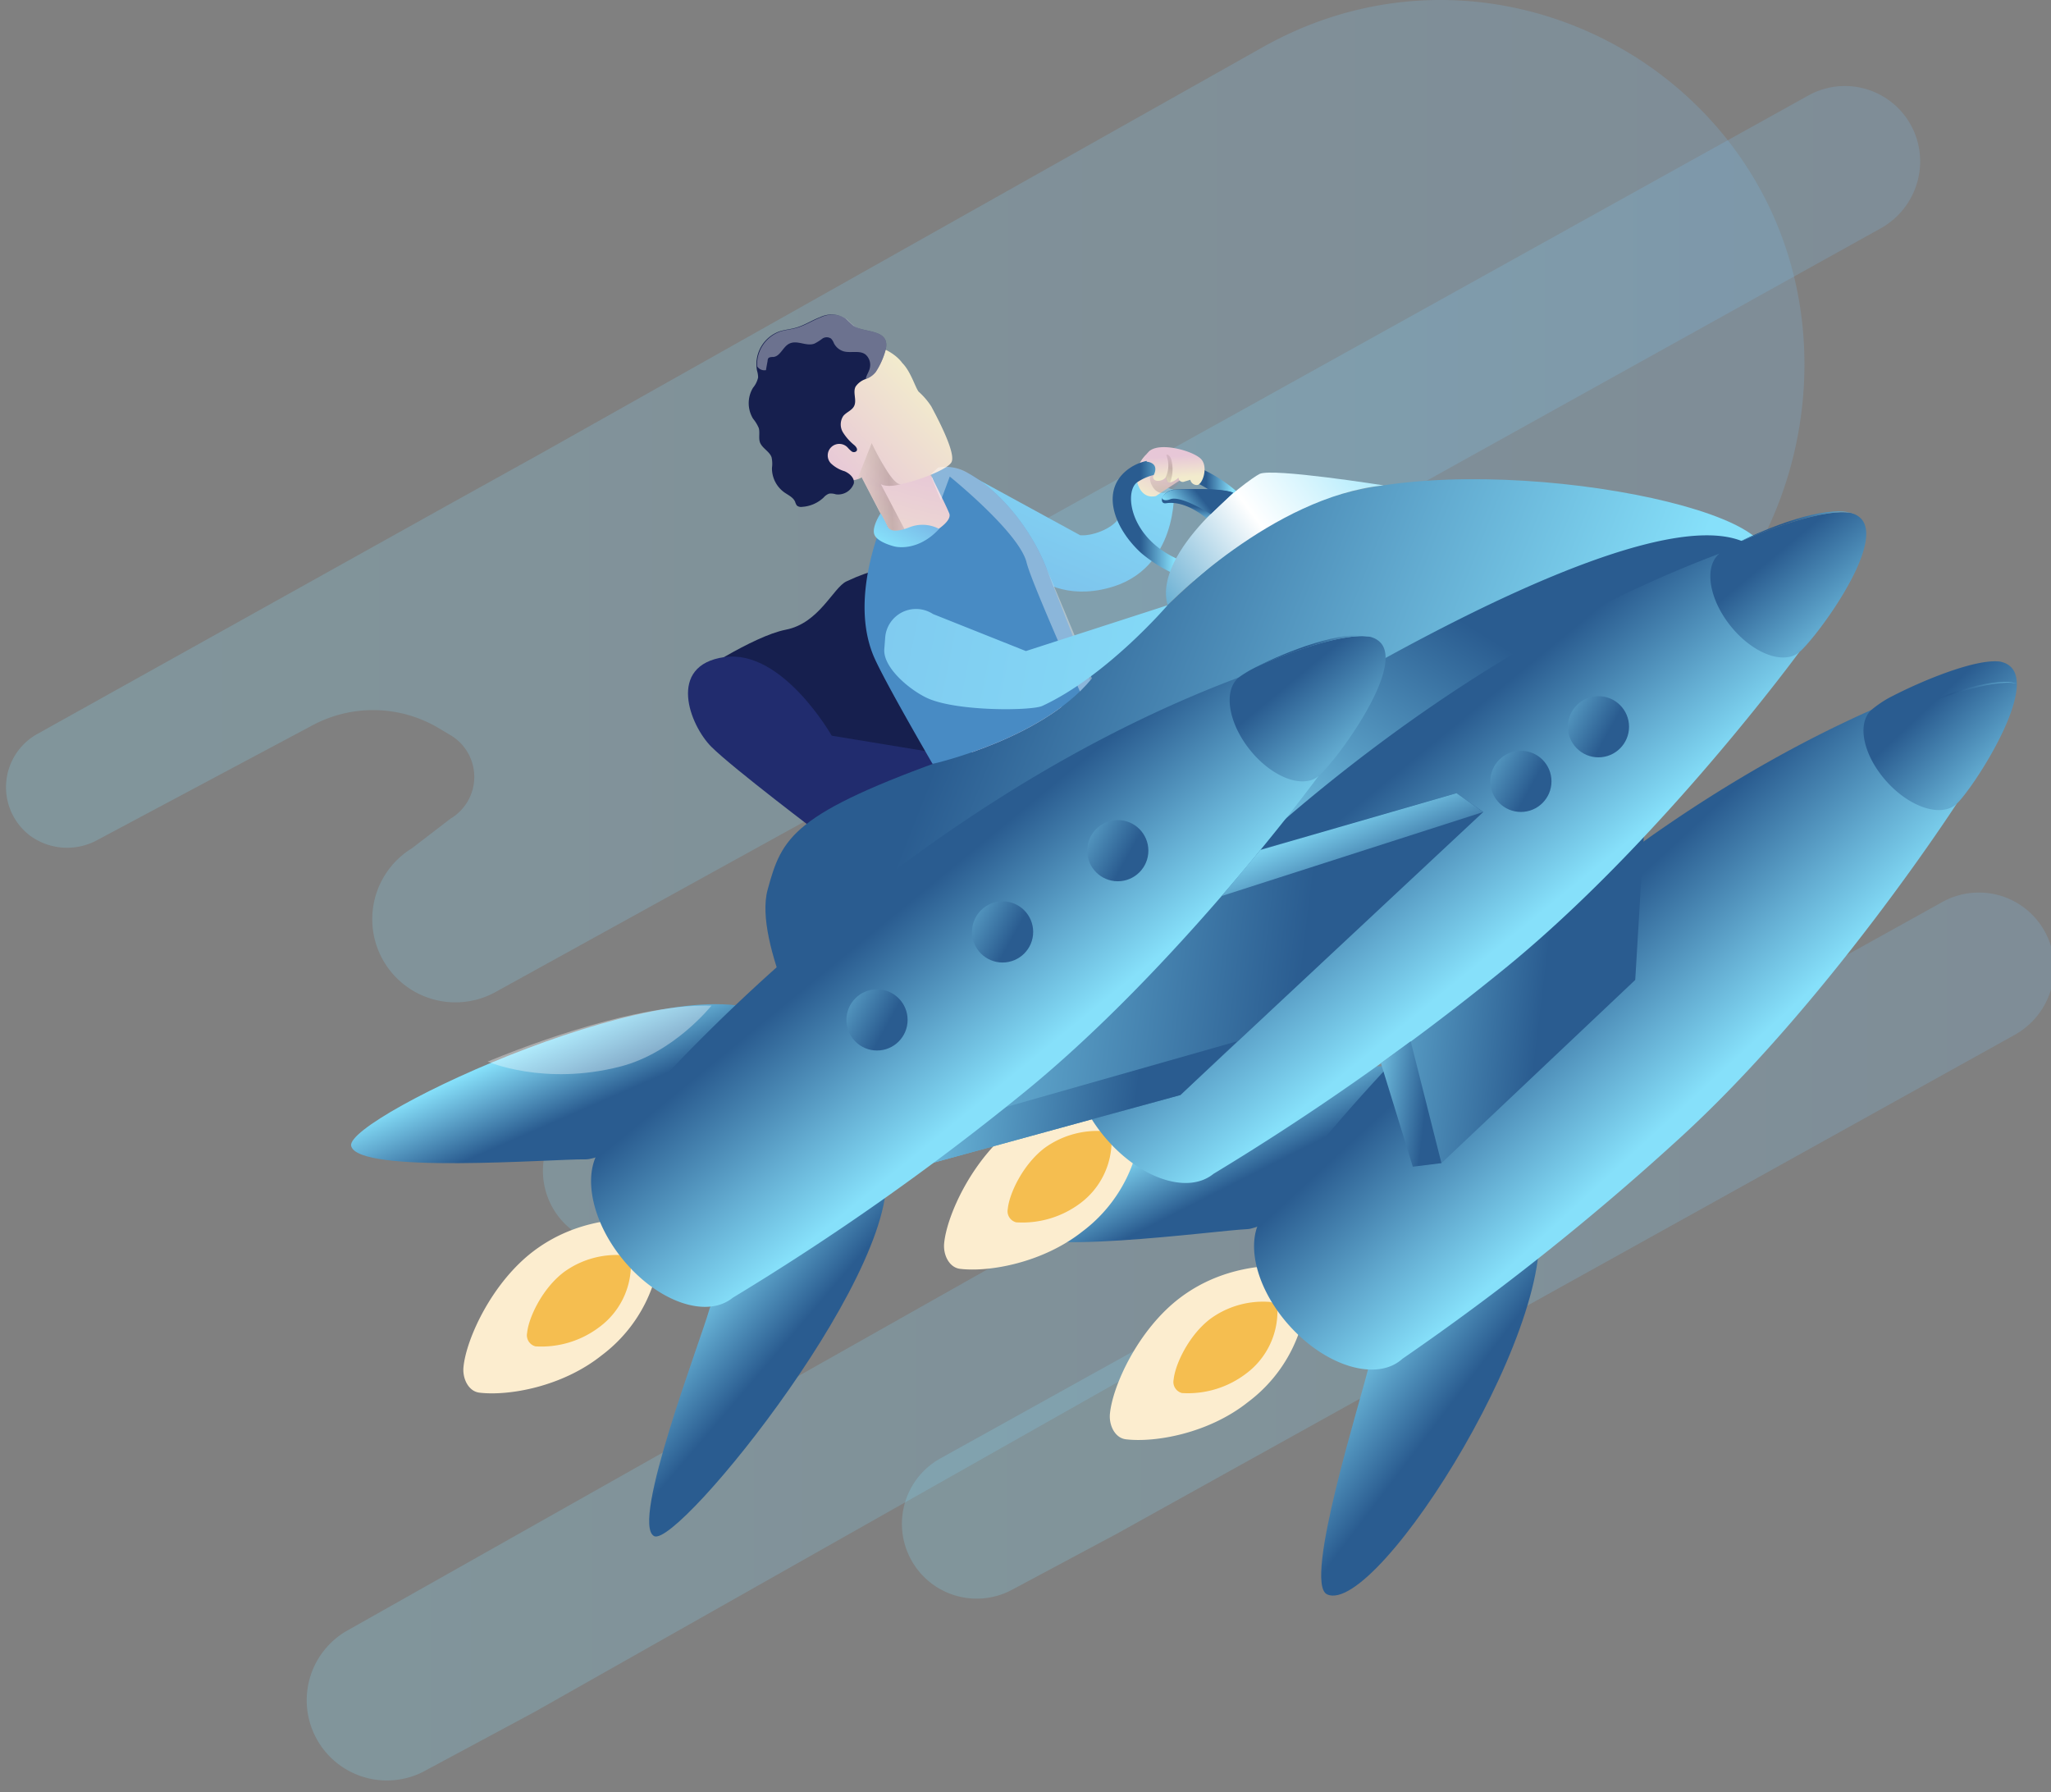 <svg id="Layer_1" data-name="Layer 1" xmlns="http://www.w3.org/2000/svg" xmlns:xlink="http://www.w3.org/1999/xlink" viewBox="0 0 358.04 312.84"><rect x="0" y="0" width="358.04" height="312.84" fill="#808080" stroke="none"/><defs><style>.cls-1{fill:none;}.cls-2,.cls-3,.cls-4,.cls-5{opacity:0.22;}.cls-18,.cls-2,.cls-3,.cls-4,.cls-49,.cls-5,.cls-53,.cls-9{isolation:isolate;}.cls-2{fill:url(#linear-gradient);}.cls-3{fill:url(#linear-gradient-2);}.cls-4{fill:url(#linear-gradient-3);}.cls-5{fill:url(#linear-gradient-4);}.cls-6{fill:url(#linear-gradient-5);}.cls-7{fill:url(#linear-gradient-6);}.cls-8{fill:url(#linear-gradient-7);}.cls-49,.cls-53,.cls-9{opacity:0.31;}.cls-9{fill:url(#linear-gradient-8);}.cls-10{fill:url(#linear-gradient-9);}.cls-11{fill:url(#linear-gradient-10);}.cls-12{fill:#161f4e;}.cls-13{fill:#212c6e;}.cls-14{fill:url(#linear-gradient-11);}.cls-15{fill:url(#linear-gradient-12);}.cls-16{fill:#152157;opacity:0.26;}.cls-17{fill:url(#linear-gradient-13);}.cls-18,.cls-50{fill:#fff;}.cls-18{opacity:0.34;}.cls-19{fill:url(#linear-gradient-14);}.cls-20{fill:#fcedcf;}.cls-21{fill:#f5be50;}.cls-22{fill:url(#linear-gradient-15);}.cls-23{fill:url(#linear-gradient-16);}.cls-24{fill:url(#linear-gradient-17);}.cls-25{fill:url(#linear-gradient-18);}.cls-26{fill:url(#linear-gradient-19);}.cls-27{fill:url(#linear-gradient-20);}.cls-28{fill:url(#linear-gradient-21);}.cls-29{fill:url(#linear-gradient-22);}.cls-30{fill:url(#linear-gradient-23);}.cls-31{fill:url(#linear-gradient-24);}.cls-32{fill:url(#linear-gradient-25);}.cls-33{fill:url(#linear-gradient-26);}.cls-34{fill:url(#linear-gradient-27);}.cls-35{fill:url(#linear-gradient-28);}.cls-36{fill:url(#linear-gradient-29);}.cls-37{fill:url(#linear-gradient-30);}.cls-38{fill:url(#linear-gradient-31);}.cls-39{fill:url(#linear-gradient-32);}.cls-40{fill:url(#linear-gradient-33);}.cls-41{fill:url(#linear-gradient-34);}.cls-42{fill:url(#linear-gradient-35);}.cls-43{fill:url(#linear-gradient-36);}.cls-44{clip-path:url(#clip-path);}.cls-45{fill:url(#linear-gradient-37);}.cls-46{fill:#488bc4;}.cls-47{fill:url(#linear-gradient-38);}.cls-48{fill:url(#linear-gradient-39);}.cls-49{fill:url(#linear-gradient-40);}.cls-50{opacity:0.37;}.cls-51{fill:url(#linear-gradient-41);}.cls-52{fill:url(#linear-gradient-42);}.cls-53{fill:url(#linear-gradient-43);}.cls-54{fill:url(#linear-gradient-44);}.cls-55{fill:url(#linear-gradient-45);}.cls-56{fill:url(#linear-gradient-46);}</style><linearGradient id="linear-gradient" x1="53.14" y1="238.67" x2="295.2" y2="238.67" gradientUnits="userSpaceOnUse"><stop offset="0" stop-color="#86e0fa"/><stop offset="1" stop-color="#7ab9e7"/></linearGradient><linearGradient id="linear-gradient-2" x1="1.05" y1="340.69" x2="315" y2="340.69" gradientTransform="translate(0 -232)" xlink:href="#linear-gradient"/><linearGradient id="linear-gradient-3" x1="134.14" y1="308.6" x2="335.2" y2="308.6" gradientTransform="translate(0 -232)" xlink:href="#linear-gradient"/><linearGradient id="linear-gradient-4" x1="157.52" y1="449.38" x2="358.59" y2="449.38" gradientTransform="translate(0 -232)" xlink:href="#linear-gradient"/><linearGradient id="linear-gradient-5" x1="206.74" y1="87.86" x2="219.89" y2="87.86" gradientUnits="userSpaceOnUse"><stop offset="0.29" stop-color="#2a5c90"/><stop offset="0.5" stop-color="#63acd1"/><stop offset="0.64" stop-color="#86e0fa"/></linearGradient><linearGradient id="linear-gradient-6" x1="192.77" y1="71.01" x2="174.81" y2="113" xlink:href="#linear-gradient"/><linearGradient id="linear-gradient-7" x1="203.35" y1="81.06" x2="200.49" y2="86.88" gradientUnits="userSpaceOnUse"><stop offset="0" stop-color="#e7c7d7"/><stop offset="0.42" stop-color="#ecd6d3"/><stop offset="1" stop-color="#f2ebcd"/></linearGradient><linearGradient id="linear-gradient-8" x1="203.58" y1="80.83" x2="203.79" y2="96.81" gradientUnits="userSpaceOnUse"><stop offset="0" stop-color="#e7c7d7"/><stop offset="0.42" stop-color="#735858"/><stop offset="1" stop-color="#f2ebcd"/></linearGradient><linearGradient id="linear-gradient-9" x1="194.24" y1="90.84" x2="210.97" y2="90.84" xlink:href="#linear-gradient-5"/><linearGradient id="linear-gradient-10" x1="205.04" y1="79.65" x2="205.32" y2="83.4" xlink:href="#linear-gradient-7"/><linearGradient id="linear-gradient-11" x1="84.65" y1="83.34" x2="377.98" y2="199.39" xlink:href="#linear-gradient-5"/><linearGradient id="linear-gradient-12" x1="287.55" y1="66.77" x2="191.82" y2="219.94" xlink:href="#linear-gradient-5"/><linearGradient id="linear-gradient-13" x1="-164.63" y1="-87.34" x2="-195.84" y2="-111.15" gradientTransform="translate(331.12 366.85) rotate(25.76)" xlink:href="#linear-gradient-5"/><linearGradient id="linear-gradient-14" x1="-104.4" y1="-70.58" x2="-169.38" y2="-83.64" gradientTransform="translate(331.12 366.85) rotate(25.76)" xlink:href="#linear-gradient-5"/><linearGradient id="linear-gradient-15" x1="-169.26" y1="-161.16" x2="-76.58" y2="-124.49" gradientTransform="translate(331.12 366.85) rotate(25.76)" xlink:href="#linear-gradient-5"/><linearGradient id="linear-gradient-16" x1="312.02" y1="172.32" x2="173.95" y2="144.58" gradientTransform="translate(-13.9 26.76) rotate(-4.39)" xlink:href="#linear-gradient-5"/><linearGradient id="linear-gradient-17" x1="-106.59" y1="-224.5" x2="-85.97" y2="-216.46" gradientTransform="translate(331.12 366.85) rotate(25.76)" gradientUnits="userSpaceOnUse"><stop offset="0.29" stop-color="#2a5c90"/><stop offset="0.97" stop-color="#63acd1"/></linearGradient><linearGradient id="linear-gradient-18" x1="-106.92" y1="-222.31" x2="-85.3" y2="-213.88" gradientTransform="translate(322.16 361.8) rotate(29.1)" xlink:href="#linear-gradient-5"/><linearGradient id="linear-gradient-19" x1="-203.25" y1="-91.49" x2="-234.45" y2="-115.3" gradientTransform="translate(322.16 361.8) rotate(29.1)" xlink:href="#linear-gradient-5"/><linearGradient id="linear-gradient-20" x1="-207.88" y1="-165.31" x2="-115.2" y2="-128.64" gradientTransform="translate(322.16 361.8) rotate(29.1)" xlink:href="#linear-gradient-5"/><linearGradient id="linear-gradient-21" x1="-145.21" y1="-228.65" x2="-124.58" y2="-220.61" gradientTransform="translate(322.16 361.8) rotate(29.1)" xlink:href="#linear-gradient-17"/><linearGradient id="linear-gradient-22" x1="-146.69" y1="-234.25" x2="-125.07" y2="-225.82" gradientTransform="translate(322.16 361.8) rotate(29.1)" xlink:href="#linear-gradient-5"/><linearGradient id="linear-gradient-23" x1="-167.8" y1="-169.4" x2="-157.12" y2="-169.4" gradientTransform="translate(322.16 361.8) rotate(29.1)" gradientUnits="userSpaceOnUse"><stop offset="0" stop-color="#63acd1"/><stop offset="1" stop-color="#2a5c90"/></linearGradient><linearGradient id="linear-gradient-24" x1="-160.6" y1="-184.31" x2="-149.93" y2="-184.31" xlink:href="#linear-gradient-23"/><linearGradient id="linear-gradient-25" x1="300.36" y1="179.04" x2="53.86" y2="129.51" gradientTransform="translate(-13.9 26.76) rotate(-4.39)" xlink:href="#linear-gradient-5"/><linearGradient id="linear-gradient-26" x1="240.17" y1="191.24" x2="96.85" y2="162.44" gradientTransform="translate(-13.9 26.76) rotate(-4.39)" xlink:href="#linear-gradient-5"/><linearGradient id="linear-gradient-27" x1="-266.05" y1="-31.79" x2="-297.26" y2="-55.6" gradientTransform="translate(322.16 361.8) rotate(29.1)" xlink:href="#linear-gradient-5"/><linearGradient id="linear-gradient-28" x1="-207.1" y1="-15.46" x2="-265.67" y2="-27.23" gradientTransform="translate(322.16 361.8) rotate(29.1)" xlink:href="#linear-gradient-5"/><linearGradient id="linear-gradient-29" x1="-270.68" y1="-105.61" x2="-178" y2="-68.94" gradientTransform="translate(322.16 361.8) rotate(29.1)" xlink:href="#linear-gradient-5"/><linearGradient id="linear-gradient-30" x1="-208.01" y1="-168.95" x2="-187.39" y2="-160.9" gradientTransform="translate(322.16 361.8) rotate(29.1)" xlink:href="#linear-gradient-17"/><linearGradient id="linear-gradient-31" x1="-209.49" y1="-174.55" x2="-187.87" y2="-166.12" gradientTransform="translate(322.16 361.8) rotate(29.1)" xlink:href="#linear-gradient-5"/><linearGradient id="linear-gradient-32" x1="-245.76" y1="-78.35" x2="-235.08" y2="-78.35" xlink:href="#linear-gradient-23"/><linearGradient id="linear-gradient-33" x1="-234.08" y1="-102.44" x2="-223.4" y2="-102.44" xlink:href="#linear-gradient-23"/><linearGradient id="linear-gradient-34" x1="-223.4" y1="-124.61" x2="-212.73" y2="-124.61" xlink:href="#linear-gradient-23"/><linearGradient id="linear-gradient-35" x1="245.65" y1="158.6" x2="232.58" y2="118.81" gradientTransform="translate(-13.9 26.76) rotate(-4.39)" xlink:href="#linear-gradient-5"/><linearGradient id="linear-gradient-36" x1="259.32" y1="187.88" x2="224.88" y2="180.96" gradientTransform="translate(-13.9 26.76) rotate(-4.39)" xlink:href="#linear-gradient-5"/><clipPath id="clip-path"><path class="cls-1" d="M162.83,133.33s20.27-4.54,28.5-15.85-.78-48.21-.78-48.21L147,42.44s-25,18.69-24.56,19.82l16.87,44.22Z"/></clipPath><linearGradient id="linear-gradient-37" x1="520.7" y1="-87.37" x2="554.93" y2="-87.37" gradientTransform="translate(-161.55 540.95) rotate(-43.41)" xlink:href="#linear-gradient-7"/><linearGradient id="linear-gradient-38" x1="295.89" y1="523.31" x2="271.02" y2="529.94" gradientTransform="translate(-441.57 81.4) rotate(-60.55)" xlink:href="#linear-gradient-7"/><linearGradient id="linear-gradient-39" x1="537.71" y1="-123.78" x2="560.02" y2="-123.78" gradientTransform="translate(-161.55 540.95) rotate(-43.41)" xlink:href="#linear-gradient-7"/><linearGradient id="linear-gradient-40" x1="292.27" y1="526.34" x2="285.54" y2="516.32" gradientTransform="translate(-441.57 81.4) rotate(-60.55)" xlink:href="#linear-gradient-8"/><linearGradient id="linear-gradient-41" x1="281.4" y1="527.49" x2="288.27" y2="527.49" gradientTransform="translate(-441.57 81.4) rotate(-60.55)" xlink:href="#linear-gradient"/><linearGradient id="linear-gradient-42" x1="224.49" y1="122.27" x2="95.44" y2="96.34" xlink:href="#linear-gradient"/><linearGradient id="linear-gradient-43" x1="205.41" y1="78.31" x2="202.09" y2="86.07" xlink:href="#linear-gradient-8"/><linearGradient id="linear-gradient-44" x1="191.04" y1="113.64" x2="252.84" y2="66.84" gradientUnits="userSpaceOnUse"><stop offset="0.18" stop-color="#63acd1"/><stop offset="0.47" stop-color="#fff"/><stop offset="0.89" stop-color="#86e0fa"/></linearGradient><linearGradient id="linear-gradient-45" x1="209.09" y1="85.8" x2="208.71" y2="95.04" xlink:href="#linear-gradient-5"/><linearGradient id="linear-gradient-46" x1="212.95" y1="83.54" x2="200.61" y2="93.34" xlink:href="#linear-gradient-5"/></defs><title>3</title><path class="cls-2" d="M288.37,188.52,93.14,298.91,73.75,309.32a14,14,0,0,1-13.4-24.56L258,173.25c5.6-3.16,5.52-3.48,11.51-5.67C285.55,161.7,306.09,178.25,288.37,188.52Z"/><path class="cls-3" d="M315,63.59a67.38,67.38,0,0,1-34.26,58.68L132.19,206.11l-18.1,9.72a13.06,13.06,0,0,1-12.51-22.93l61-33.87c13.69-10.43,0-26.07-14.58-19.8l-61.63,34a14.52,14.52,0,0,1-14.46-25.17l5.63-4.32,1.12-.86a8.47,8.47,0,0,0,0-14.55l-2.05-1.22a22.41,22.41,0,0,0-22.06-.51L16.7,146.78a11,11,0,0,1-11.38-.86A10.63,10.63,0,0,1,6.53,128.1l72.7-40.52,15.16-8.41,126-70.91C262.69-15.57,315,15,315,63.59Z"/><path class="cls-4" d="M335.2,28.16h0a13.39,13.39,0,0,1-6.89,11.7L171.51,127l-18.14,9.69a13.06,13.06,0,0,1-12.5-22.93L315.69,16.66A13.14,13.14,0,0,1,335.2,28.16Z"/><path class="cls-5" d="M358.59,168.94h0a13.41,13.41,0,0,1-6.9,11.7l-156.8,87.11-18.13,9.69a13.06,13.06,0,0,1-12.51-22.93l174.82-97.07A13.14,13.14,0,0,1,358.59,168.94Z"/><path class="cls-6" d="M209.54,81.73s10.29,4.37,10.35,11.44l-2.11.9s-.75-6.6-11-10.77C206.76,83.3,206.34,81.24,209.54,81.73Z"/><path class="cls-7" d="M197,82.49l-1.8,8.12c-1.17,1.71-4.58,3-6.64,2.81L167.64,82l6.18,10.18s5.45,14.16,19.65,10.46c12.3-3.2,11.47-17.08,11.47-17.08Z"/><path class="cls-8" d="M200.77,78.7s-3.12,2.29-2.25,5.48,3.27,2.4,3.27,2.4l5-3.28Z"/><path class="cls-9" d="M200.76,83.63a2.61,2.61,0,0,0,.38,1.17A2.32,2.32,0,0,0,202.47,86a2.1,2.1,0,0,0,1.43-.19,6,6,0,0,0,1.21-.84,3,3,0,0,0,1.35-1.91.84.84,0,0,0-.34-.79,1.16,1.16,0,0,0-.46-.12C204.3,82,200.67,81.39,200.76,83.63Z"/><path class="cls-10" d="M209.54,81.73l-2.78,1.57a8.85,8.85,0,0,0-8.24.88c-2.69,1.86-1,12.71,12.45,15l-2.63,2.25a25.35,25.35,0,0,1-9.1-4.88c-4.42-4-7.1-10.34-2.9-14.16C201.39,77.85,209.54,81.73,209.54,81.73Z"/><path class="cls-11" d="M208.91,84.66a1.17,1.17,0,0,1-1.12-.91l-1,.3a.74.74,0,0,1-1.05-.71,3,3,0,0,1-1.43.86c-.76.12-.73-1-.73-1l0,0a1.67,1.67,0,0,1-1.31.72c-1,.09-1-.72-1-.72,1.37-2.49-1.07-2.61-1.07-2.61a1.7,1.7,0,0,1,.64-2c2.07-1.39,7.58.17,8.86,1.57S209.89,84.75,208.91,84.66Z"/><path class="cls-12" d="M120.69,118.22s10.67-7.18,16.49-8.31,8.27-7.34,10.58-8.43c9.41-4.42,8.19-.18,8.75,0s26.66,24.42,26.66,24.42l-30.88,11.6-20.93-11.45Z"/><path class="cls-13" d="M166.68,131.94l-21.49-3.53s-8.58-15.13-18.71-13.72-6.06,11.92-2.28,15.68,19.19,15.39,19.19,15.39Z"/><path class="cls-14" d="M235.51,144.17s69.54-36.93,72.61-46.58-53.74-19.93-78.84-9.72-34.23,34-62.6,44.07S136.51,146.08,134,155.31s8.21,29,8.21,29S227.41,161,235.51,144.17Z"/><path class="cls-15" d="M284.47,146.17c-3.6,3.29-6.1,5.28-6.1,5.28L172.43,167.32,209.82,134s85.09-56,98.3-36.4a14,14,0,0,1,1.47,2.81C315.47,115.28,295.13,136.43,284.47,146.17Z"/><path class="cls-16" d="M284.47,146.17c-9.68,2.41-20.11,2.53-30.19,2.55l-35.61.1c9.85-2.47,20.09-5.13,27.81-11.73,3.48-3,6.29-6.64,9.32-10.07a102.79,102.79,0,0,1,18.34-16.39c9.05-6.32,24-13,35.45-10.23C315.47,115.28,295.13,136.43,284.47,146.17Z"/><path class="cls-17" d="M248.93,187.94c6.73,4.15-25.63,26.37-31.2,26.6s-39.61,5-41,0S233.28,178.31,248.93,187.94Z"/><path class="cls-18" d="M198,193.44s9.83,4.31,23.2.86c9.38-2.42,15.83-10.59,15.87-10.62C226.52,183.4,211.11,188,198,193.44Z"/><path class="cls-19" d="M267.91,210.64c-2.62-7.09-27.71,22.24-28.92,27.65s-11.63,38.08-7.31,40C240.5,282.3,274.4,228.21,267.91,210.64Z"/><path class="cls-20" d="M228.23,223.93a3,3,0,0,0-2.86-3c-3.93-.18-12,.06-19.3,5.54s-11.82,15.29-12.31,20.28c-.2,2,.86,4.24,2.78,4.47,5.08.61,14.43-1,21.34-6.51A25.84,25.84,0,0,0,228.23,223.93Z"/><path class="cls-21" d="M223,228.81a1.57,1.57,0,0,0-1.51-1.58,15.62,15.62,0,0,0-10.14,2.92c-3.82,2.86-6.21,8-6.47,10.65a2,2,0,0,0,1.46,2.35,16.76,16.76,0,0,0,11.22-3.42A13.56,13.56,0,0,0,223,228.81Z"/><path class="cls-22" d="M341.55,140.32s-22.77,35.21-48.88,58.84a447,447,0,0,1-47.84,38c-4.4,4-13.21,1.45-19.69-5.71s-8.17-16.22-3.77-20.23c0,0,41.22-58.78,105.33-87.31Z"/><polygon class="cls-23" points="285.46 171.04 287.53 136.38 235.48 163.25 251.63 203.02 285.46 171.04"/><path class="cls-24" d="M341.55,140.32c-2.63,2.39-8.08.66-12.18-3.88s-5.3-10.15-2.67-12.54a20,20,0,0,1,2.89-2l0,0c5.19-2.77,15.13-7,19.58-6.42a3.76,3.76,0,0,1,.48.13,3.39,3.39,0,0,1,1.51.93C355.3,121.08,344.18,137.92,341.55,140.32Z"/><path class="cls-25" d="M352.1,119.29c-4.42-.85-14.59,2.8-19.93,5.27C337.42,121.86,347.37,118,352.1,119.29Z"/><path class="cls-18" d="M352.58,119.41l0,0a3.53,3.53,0,0,0-.46-.15A3.37,3.37,0,0,1,352.58,119.41Z"/><path class="cls-26" d="M218.82,156c6.48,4.54-27.12,24.83-32.69,24.74s-39.84,2.64-40.92-2.39S203.75,145.47,218.82,156Z"/><path class="cls-18" d="M169,163.66s9.83,4.31,23.2.87c9.38-2.42,15.83-10.59,15.87-10.63C197.58,153.63,182.17,158.27,169,163.66Z"/><path class="cls-20" d="M199.29,194.16a3,3,0,0,0-2.86-3c-3.93-.18-12,.06-19.3,5.54S165.31,212,164.82,217c-.2,2,.86,4.24,2.78,4.47,5.08.61,14.43-1.05,21.34-6.51A25.85,25.85,0,0,0,199.29,194.16Z"/><path class="cls-21" d="M194.05,199a1.57,1.57,0,0,0-1.51-1.57,15.66,15.66,0,0,0-10.14,2.91c-3.82,2.87-6.22,8-6.47,10.66a2,2,0,0,0,1.46,2.35A16.86,16.86,0,0,0,188.61,210,13.59,13.59,0,0,0,194.05,199Z"/><path class="cls-27" d="M314.06,113.86s-24.78,33.83-52.23,55.89a446.85,446.85,0,0,1-50,35.14c-4.62,3.74-13.27.67-19.33-6.85s-7.2-16.67-2.58-20.41c0,0,44.58-56.28,110.24-81Z"/><path class="cls-28" d="M314.06,113.86c-2.76,2.23-8.11.18-11.94-4.58s-4.69-10.45-1.93-12.68a20.63,20.63,0,0,1,3-1.79l0,0c5.34-2.47,15.51-6.12,19.92-5.27a3.23,3.23,0,0,1,.47.15,3.33,3.33,0,0,1,1.45,1C328.9,95.45,316.82,111.62,314.06,113.86Z"/><path class="cls-29" d="M323.15,89.52c-4.41-.85-14.58,2.8-19.92,5.27C308.48,92.09,318.43,88.2,323.15,89.52Z"/><path class="cls-18" d="M323.64,89.63l0,0a3.23,3.23,0,0,0-.47-.15C323.33,89.55,323.49,89.59,323.64,89.63Z"/><circle class="cls-30" cx="265.5" cy="136.38" r="5.34"/><circle class="cls-31" cx="279.04" cy="126.85" r="5.34"/><polygon class="cls-32" points="216.71 149.19 254.27 138.44 258.93 141.73 206.06 191.13 160.42 203.64 216.71 149.19"/><polygon class="cls-33" points="175.6 193.23 215.97 181.75 206.06 191.13 160.42 203.64 175.6 193.23"/><path class="cls-34" d="M134.91,177.63c6.48,4.53-27.12,24.82-32.7,24.73S62.38,205,61.3,200,119.84,167.09,134.91,177.63Z"/><path class="cls-18" d="M85.13,185.29s9.83,4.31,23.19.86c9.39-2.42,15.84-10.59,15.88-10.62C113.67,175.25,98.26,179.89,85.13,185.29Z"/><path class="cls-35" d="M154.3,202.67c-2.21-7.23-29,20.59-30.48,25.92s-13.83,37.34-9.63,39.53S159.42,219.46,154.3,202.67Z"/><path class="cls-20" d="M115.38,215.78a3,3,0,0,0-2.86-3c-3.93-.18-12,.06-19.3,5.54S81.4,233.62,80.91,238.61c-.2,2,.86,4.24,2.78,4.47,5.08.61,14.43-1,21.34-6.51A25.84,25.84,0,0,0,115.38,215.78Z"/><path class="cls-21" d="M110.14,220.66a1.57,1.57,0,0,0-1.51-1.58A15.62,15.62,0,0,0,98.49,222c-3.82,2.86-6.22,8-6.47,10.65A2,2,0,0,0,93.48,235a16.76,16.76,0,0,0,11.22-3.42A13.56,13.56,0,0,0,110.14,220.66Z"/><path class="cls-36" d="M230.15,135.48s-24.78,33.83-52.23,55.89a446.85,446.85,0,0,1-50,35.14c-4.62,3.74-13.27.67-19.33-6.85S101.42,203,106,199.25c0,0,44.58-56.28,110.24-81Z"/><path class="cls-37" d="M230.15,135.48c-2.76,2.23-8.11.19-11.94-4.58s-4.7-10.44-1.93-12.68a20.07,20.07,0,0,1,3-1.79l0,0c5.34-2.47,15.51-6.12,19.92-5.27a3.23,3.23,0,0,1,.47.15,3.5,3.5,0,0,1,1.45,1C245,117.08,232.91,133.24,230.15,135.48Z"/><path class="cls-38" d="M239.24,111.14c-4.41-.85-14.58,2.8-19.92,5.27C224.57,113.71,234.52,109.82,239.24,111.14Z"/><path class="cls-18" d="M239.73,111.26l0,0a3.23,3.23,0,0,0-.47-.15A3.19,3.19,0,0,1,239.73,111.26Z"/><circle class="cls-39" cx="153.1" cy="178.02" r="5.34"/><circle class="cls-40" cx="175.02" cy="162.66" r="5.34"/><circle class="cls-41" cx="195.13" cy="148.48" r="5.34"/><polygon class="cls-42" points="258.93 141.73 254.27 138.44 220.04 148.35 213.25 156.4 258.93 141.73"/><polygon class="cls-43" points="246.26 181.75 251.63 203.02 246.63 203.64 241.06 185.55 246.26 181.75"/><g class="cls-44"><path class="cls-45" d="M176.75,100.29c.71,1.33,1.55,6.7,2.55,8.42s7.8,12.46,7.8,12.46-2.4,2.92-3.93,4.73c-6.26,7.42-13.4,7.58-13.4,7.58s-.07-7.18-3-10.7-7.93-3.06-9.75-8.28c-2.06-5.89-6.19-5.51-4.14-10.49.62-1.52-.51-7.39.36-9.31.48-1.06,1-2.08,1.54-3s1-1.63,1.45-2.38c1.89-2.78,4.08-4.92,6.47-5.89a7.47,7.47,0,0,1,6.69.55C176.07,87.64,176,99,176.75,100.29Z"/><path class="cls-46" d="M169,82.58c6.64,3.71,11.54,11.12,13.57,16.34l11.21,28.71-.34.23c-.39.26-1.1.74-2.21,1.46-1.82,1.19-4.7,3-8.9,5.63-1.9,1.17-3.68,2.19-5.3,3.07a78,78,0,0,1-9,4.27s-13.51-22.82-15.59-27.93c-3.5-8.6-.1-19.09,1.93-24.06,5-.61,1.12,4.17,4.08,2.6s7.08-2.91,5.79-5.54a19,19,0,0,1-1-2.41c-.3-.91-.5-1.7-.69-2.21-.13-.36-.24-.59-.38-.65a7.59,7.59,0,0,1,6.78.49Z"/><path class="cls-47" d="M162.45,82.81l0,.06c0,.1.13.27.26.51.71,1.4,2.51,5,3,6.23.63,1.62-3.56,3.85-5.39,4.81a3.81,3.81,0,0,1-1.84.5,3.23,3.23,0,0,1-2.87-1.73c-.18-.32-.48-.87-.84-1.54-1.58-3-4.36-8.35-4.36-8.35s.5-.16,1.27-.33a26.23,26.23,0,0,1,3.27-.53c.74-.08,1.57-.14,2.48-.18C161.91,82.09,162.45,82.81,162.45,82.81Z"/><path class="cls-48" d="M160.37,68.37a12.75,12.75,0,0,1,2.2,2.56c.68,1.3,4.43,8.14,3.52,9.76-.35.63-1.82,1.45-3.61,2.18a31.83,31.83,0,0,1-5.12,1.63h0a7.62,7.62,0,0,1-2.58.24c-.33-.06-.65-.13-1-.22a18.74,18.74,0,0,1-3.31-1.23h0a3.45,3.45,0,0,1-.81.37,3.57,3.57,0,0,1-2.59-.12,18.09,18.09,0,0,1-8.79-11.83c-1.41-6.94,8.1-12.31,12.79-11.69s6.43,3.33,6.43,3.33C159,64.83,159.78,67.65,160.37,68.37Z"/><path class="cls-49" d="M155,82.44c.84,1.25,1.71,2.21,2.33,2.07-.26.07-2.38.64-3.56,0l2.5,4.75,2.62,5-.36.68a3.23,3.23,0,0,1-2.87-1.73c-.18-.32-.48-.87-.84-1.54-1.58-3-4.36-8.35-4.36-8.35a3.45,3.45,0,0,1-.81.37l2.52-6.35A44.33,44.33,0,0,0,155,82.44Z"/><path class="cls-50" d="M169,82.58c6.64,3.71,11.54,11.12,13.57,16.34,1,2.54,9.66,22.32,11.21,28.71l-1.8,1.2c-3.27-8-11.9-27.05-12.77-30.65-1.29-5.23-13.41-15-13.41-15l-1.54,4.16-1-2.41-.83-2.08.14-.13,1.2-1.11A7.54,7.54,0,0,1,169,82.58Z"/><path class="cls-51" d="M153.73,89.59s-1.66,2.47-1.06,3.79,3.48,2,3.48,2,3.95,1.09,7.79-3.06a6.21,6.21,0,0,0-5.27-.25c-3,1.15-3.61.23-3.85-.39A22.23,22.23,0,0,0,153.73,89.59Z"/><path class="cls-12" d="M154.61,61.05a13.41,13.41,0,0,1-1.72,3.86,3.88,3.88,0,0,1-1.76,1.25,3.5,3.5,0,0,0-1.76,1.31c-.55,1,.25,2.38-.27,3.41-.38.77-1.35,1.06-1.89,1.73a2.66,2.66,0,0,0-.06,2.85,9,9,0,0,0,2,2.25c.3.27.6.68.39,1a.65.65,0,0,1-.85.09,4.64,4.64,0,0,1-.68-.65,2,2,0,0,0-3,2.69,5.87,5.87,0,0,0,2.45,1.42c.87.39,1.76,1.19,1.59,2.13a2.91,2.91,0,0,1-3.15,1.89,2.71,2.71,0,0,0-1.16-.12,2.3,2.3,0,0,0-.95.67A6,6,0,0,1,140,88.47a1.13,1.13,0,0,1-.89-.23,2.09,2.09,0,0,1-.3-.64c-.33-.8-1.2-1.17-1.91-1.67a5.17,5.17,0,0,1-2.14-4.26,5.25,5.25,0,0,0-.07-1.86c-.35-1-1.57-1.53-2-2.53-.31-.8,0-1.74-.23-2.56a6.59,6.59,0,0,0-1-1.64,5.21,5.21,0,0,1,0-5.41,4.2,4.2,0,0,0,.88-1.78,4,4,0,0,0-.18-1.17,5.18,5.18,0,0,1-.11-.87,6.09,6.09,0,0,1,4-6c.93-.31,1.92-.37,2.85-.64,1.51-.41,2.83-1.31,4.29-1.86a4.6,4.6,0,0,1,4.46.27,18.23,18.23,0,0,0,1.37,1.27C151,58.17,155.46,57.36,154.61,61.05Z"/><path class="cls-50" d="M154.61,61.05a13.41,13.41,0,0,1-1.72,3.86,3.88,3.88,0,0,1-1.76,1.25c.09-.64.63-1.36.73-2a2.38,2.38,0,0,0-.78-2.29c-1-.76-2.51-.22-3.75-.53a2.8,2.8,0,0,1-1.75-1.42,2.54,2.54,0,0,0-.49-.81,1.36,1.36,0,0,0-1.54,0,8.39,8.39,0,0,1-1.38.87c-1.4.53-3-.68-4.38,0-1.12.54-1.55,2.2-2.79,2.33-.29,0-.65,0-.86.2A.83.83,0,0,0,134,63c-.1.53-.2,1.08-.29,1.61a1.52,1.52,0,0,1-1.54-.67s0,0,0-.06a6.09,6.09,0,0,1,4-6c.93-.31,1.92-.37,2.85-.64,1.51-.41,2.83-1.31,4.29-1.86a4.6,4.6,0,0,1,4.46.27,18.23,18.23,0,0,0,1.37,1.27C151,58.17,155.46,57.36,154.61,61.05Z"/></g><path class="cls-52" d="M162.86,107.17l16.23,6.47,24.73-8S193.24,118,181.94,123.22c-1.82.84-14.65,1-19.93-1.31-3-1.33-7.88-5.29-7.64-8.62l.17-2.17A5.4,5.4,0,0,1,162.86,107.17Z"/><path class="cls-53" d="M204.26,84.2c-.76.12-.73-1-.73-1a4.66,4.66,0,0,0,.31-3l-.23-.84s.5-.16.84.79A6.4,6.4,0,0,1,204.26,84.2Z"/><path class="cls-54" d="M241.53,84.72s-19.45-3.08-21.64-2S201.2,96.23,203.82,105.6C203.82,105.6,222.11,86.67,241.53,84.72Z"/><path class="cls-55" d="M215.29,86l-4.73,4.44s-3.49-3.14-7-2.6c-1,.15-1-1.11.19-1.94a2.33,2.33,0,0,1,1.21-.43s7.72-.45,10.24.49Z"/><path class="cls-56" d="M215.18,86l-3.83,3.74s-5.19-3.36-7.07-2.59c-1.1.45-2.16-.09-.55-1.21a2.33,2.33,0,0,1,1.21-.43S212.66,85.06,215.18,86Z"/></svg>